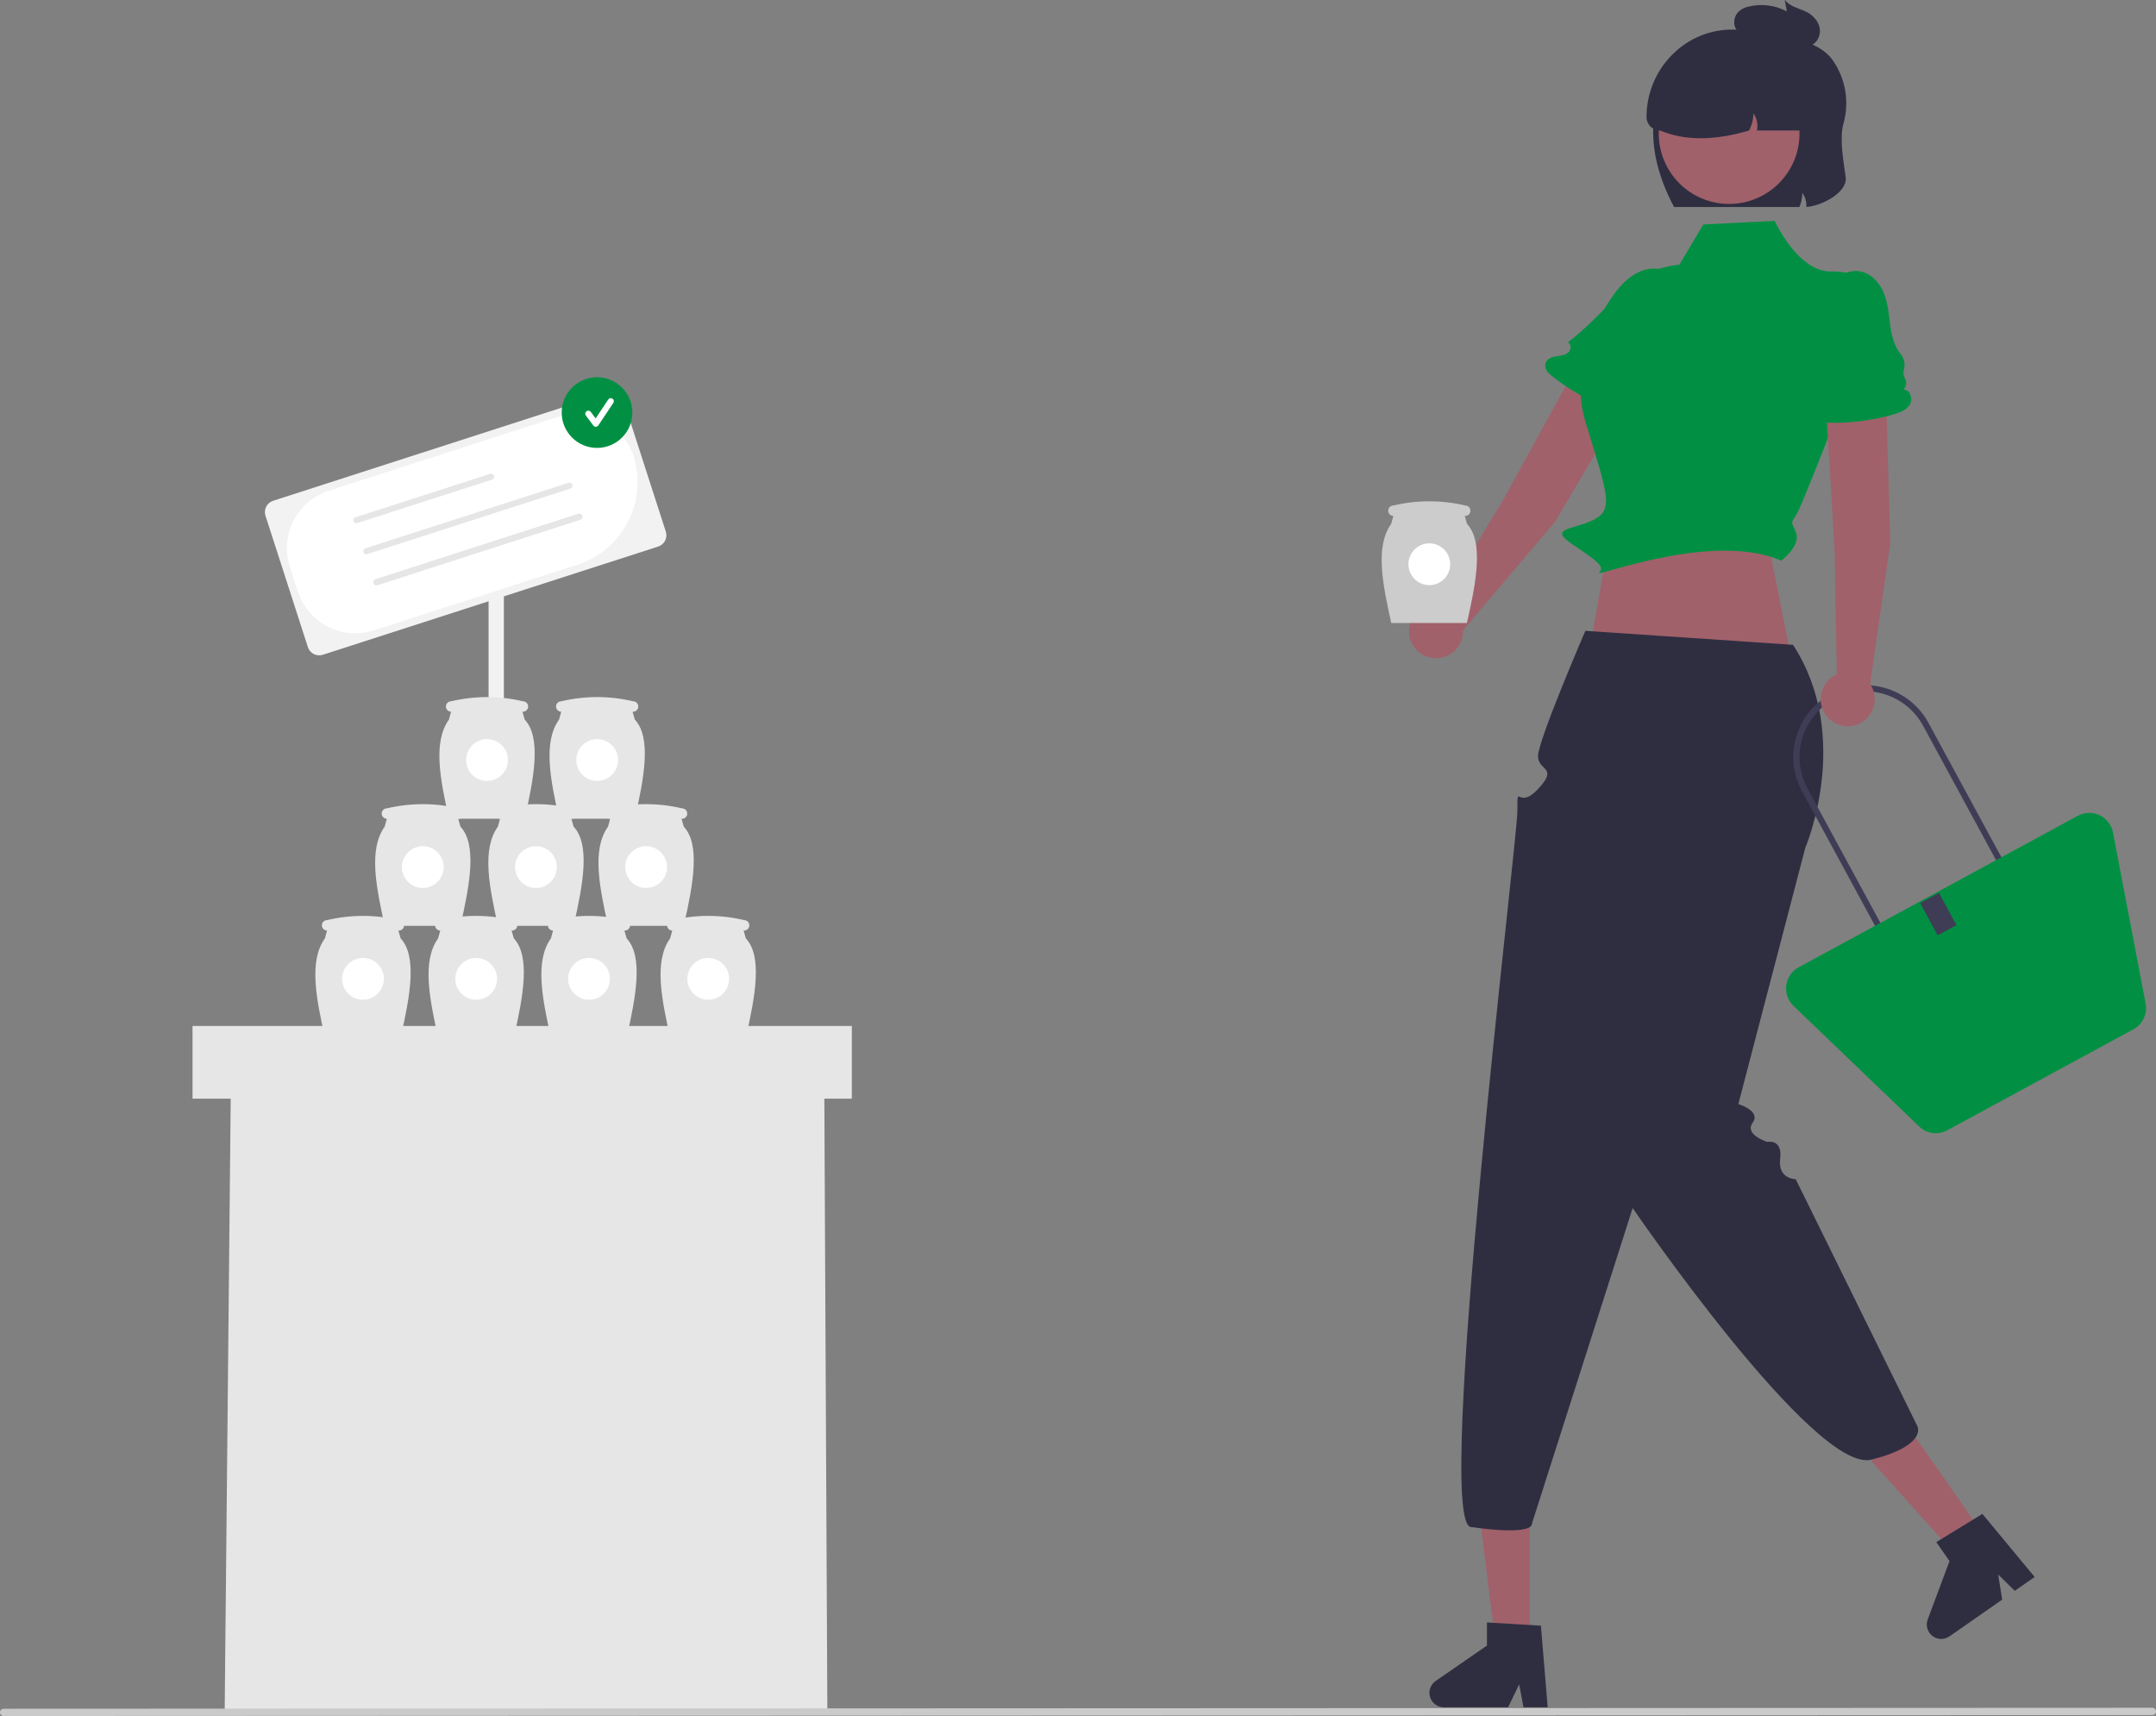 <svg width="451" height="359" viewBox="0 0 451 359" fill="none" xmlns="http://www.w3.org/2000/svg">
<rect x="0" y="0" width="451" height="359" fill="#808080" stroke="none"/>
<g clip-path="url(#clip0_33_1165)">
<path d="M105.404 122.707H102.205V157.906H105.404V122.707Z" fill="#F2F2F2"/>
<path d="M173.071 358.383H46.998L47.138 343.735L47.151 342.462L48.278 227.827H172.431L172.591 260.944L172.597 262.217L173.071 358.383Z" fill="#E6E6E6"/>
<path d="M325.338 109.095L345.738 74.511C346.598 73.044 346.846 71.297 346.429 69.647C346.012 67.998 344.964 66.579 343.51 65.696C342.758 65.239 341.92 64.94 341.049 64.818C340.178 64.695 339.29 64.751 338.441 64.983C337.592 65.214 336.799 65.616 336.111 66.164C335.422 66.712 334.852 67.394 334.436 68.17L314.347 104.743L301.203 126.452C300.054 126.285 298.881 126.475 297.844 126.997C296.807 127.52 295.956 128.349 295.406 129.372C294.856 130.395 294.635 131.562 294.772 132.715C294.909 133.868 295.397 134.951 296.171 135.817C296.945 136.683 297.967 137.29 299.097 137.555C300.228 137.82 301.413 137.73 302.491 137.298C303.569 136.867 304.488 136.113 305.123 135.141C305.758 134.169 306.078 133.024 306.04 131.864L325.338 109.095Z" fill="#A0616A"/>
<path d="M344.759 83.433C345.166 83.337 345.53 83.11 345.796 82.787C346.062 82.463 346.214 82.062 346.23 81.643C346.258 81.128 346.447 80.634 346.77 80.231C346.834 80.154 346.902 80.081 346.975 80.013C347.424 79.612 347.77 79.109 347.983 78.546C348.196 77.983 348.27 77.377 348.199 76.779C347.937 74.816 348.646 72.539 349.516 70.659C350.467 68.601 351.545 66.564 351.976 64.339C352.598 61.129 351.653 57.325 347.697 56.372C346.007 55.993 344.239 56.208 342.69 56.981C339.43 58.553 337.438 61.681 335.562 64.691C335.562 64.691 331.078 69.356 327.952 71.624C328.768 71.94 328.668 73.242 327.991 73.796C327.313 74.351 326.373 74.405 325.508 74.543C324.419 74.718 323.18 75.216 323.247 76.573C323.272 76.896 323.363 77.212 323.516 77.498C323.669 77.785 323.879 78.037 324.134 78.239C328.867 82.151 334.357 85.041 340.261 86.73C341.572 87.104 343.043 87.403 344.248 86.766C345.454 86.128 345.923 84.143 344.759 83.433Z" fill="#019043"/>
<path d="M375.869 143.453L334.272 142.813L332.992 133.213L336.831 111.454H369.47L375.869 143.453Z" fill="#A0616A"/>
<path d="M320.026 344.935H312.962L309.601 317.689H320.026V344.935Z" fill="#A0616A"/>
<path d="M323.754 357.174H318.689L317.785 352.391L315.469 357.174H302.033C301.389 357.174 300.762 356.968 300.244 356.586C299.725 356.205 299.342 355.667 299.15 355.052C298.958 354.438 298.968 353.778 299.178 353.169C299.388 352.56 299.787 352.034 300.317 351.668L311.046 344.258V339.423L322.332 340.097L323.754 357.174Z" fill="#2F2E41"/>
<path d="M415.56 322.003L409.766 326.044L391.424 305.617L399.976 299.654L415.56 322.003Z" fill="#A0616A"/>
<path d="M425.618 329.91L421.463 332.808L417.986 329.402L418.822 334.65L407.801 342.334C407.273 342.703 406.641 342.893 405.997 342.876C405.353 342.86 404.731 342.638 404.222 342.244C403.713 341.849 403.344 341.302 403.168 340.682C402.992 340.063 403.019 339.403 403.244 338.8L407.807 326.585L405.041 322.619L414.684 316.716L425.618 329.91Z" fill="#2F2E41"/>
<path d="M450.242 358.803L0.758 359C0.557 358.999 0.364 358.918 0.222 358.775C0.08 358.632 0 358.439 0 358.238C0 358.037 0.08 357.843 0.222 357.701C0.364 357.558 0.557 357.477 0.758 357.476L450.242 357.279C450.443 357.28 450.636 357.361 450.778 357.504C450.92 357.647 451 357.84 451 358.041C451 358.243 450.92 358.436 450.778 358.579C450.636 358.722 450.443 358.802 450.242 358.803Z" fill="#CACACA"/>
<path d="M178.187 214.639H40.275V229.85H178.187V214.639Z" fill="#E6E6E6"/>
<path d="M131.081 196.313L130.614 194.675H130.719C131.008 194.674 131.286 194.558 131.49 194.354C131.694 194.149 131.809 193.871 131.809 193.582C131.809 193.293 131.694 193.016 131.49 192.811C131.286 192.606 131.008 192.491 130.719 192.49C125.781 191.317 120.638 191.317 115.7 192.49C115.411 192.49 115.135 192.604 114.93 192.807C114.725 193.01 114.609 193.287 114.608 193.575C114.606 193.864 114.719 194.141 114.921 194.347C115.123 194.553 115.398 194.67 115.687 194.673L115.243 196.313C111.797 201.104 113.483 209.063 115.243 217.067H131.081C133.072 208.343 134.58 200.057 131.081 196.313Z" fill="#E6E6E6"/>
<path d="M123.21 209.148C125.623 209.148 127.579 207.192 127.579 204.779C127.579 202.366 125.623 200.409 123.21 200.409C120.797 200.409 118.84 202.366 118.84 204.779C118.84 207.192 120.797 209.148 123.21 209.148Z" fill="white"/>
<path d="M143.031 172.934L142.564 171.295H142.668C142.958 171.295 143.236 171.18 143.441 170.975C143.646 170.771 143.761 170.493 143.761 170.203C143.761 169.913 143.646 169.636 143.441 169.431C143.236 169.226 142.958 169.111 142.668 169.111C137.731 167.938 132.587 167.938 127.649 169.111C127.361 169.111 127.084 169.225 126.879 169.428C126.674 169.631 126.559 169.907 126.557 170.196C126.555 170.484 126.668 170.762 126.87 170.968C127.072 171.173 127.348 171.291 127.636 171.294L127.192 172.934C123.746 177.725 125.432 185.684 127.192 193.688H143.031C145.022 184.964 146.529 176.678 143.031 172.934Z" fill="#E6E6E6"/>
<path d="M135.159 185.769C137.572 185.769 139.528 183.813 139.528 181.4C139.528 178.986 137.572 177.03 135.159 177.03C132.746 177.03 130.79 178.986 130.79 181.4C130.79 183.813 132.746 185.769 135.159 185.769Z" fill="white"/>
<path d="M119.991 172.934L119.524 171.295H119.629C119.919 171.295 120.197 171.18 120.402 170.975C120.607 170.771 120.722 170.493 120.722 170.203C120.722 169.913 120.607 169.636 120.402 169.431C120.197 169.226 119.919 169.111 119.629 169.111C114.692 167.938 109.548 167.938 104.61 169.111C104.322 169.111 104.045 169.225 103.84 169.428C103.635 169.631 103.52 169.907 103.518 170.196C103.516 170.484 103.629 170.762 103.831 170.968C104.033 171.173 104.309 171.291 104.597 171.294L104.153 172.934C100.707 177.725 102.393 185.684 104.153 193.688H119.991C121.983 184.964 123.49 176.678 119.991 172.934Z" fill="#E6E6E6"/>
<path d="M112.12 185.769C114.533 185.769 116.489 183.813 116.489 181.4C116.489 178.986 114.533 177.03 112.12 177.03C109.707 177.03 107.75 178.986 107.75 181.4C107.75 183.813 109.707 185.769 112.12 185.769Z" fill="white"/>
<path d="M109.752 150.535L109.285 148.896H109.39C109.68 148.896 109.958 148.781 110.162 148.576C110.367 148.371 110.482 148.094 110.482 147.804C110.482 147.514 110.367 147.236 110.162 147.031C109.958 146.827 109.68 146.712 109.39 146.712C104.452 145.539 99.309 145.539 94.371 146.712C94.082 146.711 93.805 146.825 93.601 147.029C93.396 147.232 93.28 147.508 93.279 147.797C93.277 148.085 93.389 148.363 93.592 148.568C93.794 148.774 94.069 148.892 94.358 148.895L93.914 150.535C90.468 155.326 92.153 163.284 93.914 171.289H109.752C111.743 162.564 113.251 154.278 109.752 150.535Z" fill="#E6E6E6"/>
<path d="M101.88 163.37C104.294 163.37 106.25 161.413 106.25 159C106.25 156.587 104.294 154.631 101.88 154.631C99.467 154.631 97.511 156.587 97.511 159C97.511 161.413 99.467 163.37 101.88 163.37Z" fill="white"/>
<path d="M132.791 150.535L132.324 148.896H132.429C132.718 148.896 132.996 148.781 133.201 148.576C133.406 148.371 133.521 148.094 133.521 147.804C133.521 147.514 133.406 147.236 133.201 147.031C132.996 146.827 132.718 146.712 132.429 146.712C127.491 145.539 122.347 145.539 117.409 146.712C117.121 146.711 116.844 146.825 116.639 147.029C116.435 147.232 116.319 147.508 116.317 147.797C116.315 148.085 116.428 148.363 116.63 148.568C116.832 148.774 117.108 148.892 117.396 148.895L116.952 150.535C113.506 155.326 115.192 163.284 116.952 171.289H132.791C134.782 162.564 136.29 154.278 132.791 150.535Z" fill="#E6E6E6"/>
<path d="M124.919 163.37C127.332 163.37 129.288 161.413 129.288 159C129.288 156.587 127.332 154.631 124.919 154.631C122.506 154.631 120.55 156.587 120.55 159C120.55 161.413 122.506 163.37 124.919 163.37Z" fill="white"/>
<path d="M96.313 172.934L95.846 171.295H95.951C96.241 171.295 96.519 171.18 96.724 170.975C96.928 170.771 97.043 170.493 97.043 170.203C97.043 169.913 96.928 169.636 96.724 169.431C96.519 169.226 96.241 169.111 95.951 169.111C91.013 167.938 85.87 167.938 80.932 169.111C80.643 169.111 80.367 169.225 80.162 169.428C79.957 169.631 79.841 169.907 79.84 170.196C79.838 170.484 79.951 170.762 80.153 170.968C80.355 171.173 80.63 171.291 80.919 171.294L80.475 172.934C77.029 177.725 78.715 185.684 80.475 193.688H96.313C98.304 184.964 99.812 176.678 96.313 172.934Z" fill="#E6E6E6"/>
<path d="M88.442 185.769C90.855 185.769 92.811 183.813 92.811 181.4C92.811 178.986 90.855 177.03 88.442 177.03C86.028 177.03 84.072 178.986 84.072 181.4C84.072 183.813 86.028 185.769 88.442 185.769Z" fill="white"/>
<path d="M306.862 109.576L306.395 107.937H306.499C306.789 107.937 307.067 107.822 307.272 107.618C307.477 107.413 307.592 107.135 307.592 106.845C307.592 106.555 307.477 106.278 307.272 106.073C307.067 105.868 306.789 105.753 306.499 105.753C301.562 104.58 296.418 104.58 291.48 105.753C291.192 105.753 290.915 105.867 290.71 106.07C290.506 106.273 290.39 106.55 290.388 106.838C290.386 107.127 290.499 107.404 290.701 107.61C290.903 107.816 291.179 107.933 291.467 107.936L291.023 109.576C287.577 114.367 289.263 122.326 291.023 130.33H306.862C308.853 121.606 310.36 113.32 306.862 109.576Z" fill="#CCCCCC"/>
<path d="M298.99 122.411C301.403 122.411 303.359 120.455 303.359 118.042C303.359 115.628 301.403 113.672 298.99 113.672C296.577 113.672 294.621 115.628 294.621 118.042C294.621 120.455 296.577 122.411 298.99 122.411Z" fill="white"/>
<path d="M83.804 196.313L83.337 194.675H83.442C83.732 194.674 84.009 194.558 84.213 194.354C84.417 194.149 84.532 193.871 84.532 193.582C84.532 193.293 84.417 193.016 84.213 192.811C84.009 192.606 83.732 192.491 83.442 192.49C78.505 191.317 73.361 191.317 68.423 192.49C68.135 192.49 67.858 192.604 67.653 192.807C67.448 193.01 67.332 193.287 67.331 193.575C67.329 193.864 67.442 194.141 67.644 194.347C67.846 194.553 68.122 194.67 68.41 194.673L67.966 196.313C64.52 201.104 66.206 209.063 67.966 217.067H83.805C85.796 208.343 87.303 200.057 83.804 196.313Z" fill="#E6E6E6"/>
<path d="M75.933 209.148C78.346 209.148 80.302 207.192 80.302 204.779C80.302 202.366 78.346 200.409 75.933 200.409C73.52 200.409 71.564 202.366 71.564 204.779C71.564 207.192 73.52 209.148 75.933 209.148Z" fill="white"/>
<path d="M107.483 196.313L107.016 194.675H107.121C107.41 194.674 107.687 194.558 107.892 194.354C108.096 194.149 108.211 193.871 108.211 193.582C108.211 193.293 108.096 193.016 107.892 192.811C107.687 192.606 107.41 192.491 107.121 192.49C102.183 191.317 97.04 191.317 92.102 192.49C91.813 192.49 91.536 192.604 91.332 192.807C91.127 193.01 91.011 193.287 91.01 193.575C91.008 193.864 91.12 194.141 91.323 194.347C91.525 194.553 91.8 194.67 92.089 194.673L91.645 196.313C88.199 201.104 89.885 209.063 91.645 217.067H107.483C109.474 208.343 110.982 200.057 107.483 196.313Z" fill="#E6E6E6"/>
<path d="M99.611 209.148C102.024 209.148 103.981 207.192 103.981 204.779C103.981 202.366 102.024 200.409 99.611 200.409C97.198 200.409 95.242 202.366 95.242 204.779C95.242 207.192 97.198 209.148 99.611 209.148Z" fill="white"/>
<path d="M156.018 196.313L155.551 194.675H155.656C155.945 194.674 156.223 194.558 156.427 194.354C156.631 194.149 156.746 193.871 156.746 193.582C156.746 193.293 156.631 193.016 156.427 192.811C156.223 192.606 155.945 192.491 155.656 192.49C150.718 191.317 145.575 191.317 140.637 192.49C140.348 192.49 140.072 192.604 139.867 192.807C139.662 193.01 139.546 193.287 139.545 193.575C139.543 193.864 139.656 194.141 139.858 194.347C140.06 194.553 140.335 194.67 140.624 194.673L140.18 196.313C136.734 201.104 138.42 209.063 140.18 217.067H156.018C158.009 208.343 159.517 200.057 156.018 196.313Z" fill="#E6E6E6"/>
<path d="M148.147 209.148C150.56 209.148 152.516 207.192 152.516 204.779C152.516 202.366 150.56 200.409 148.147 200.409C145.734 200.409 143.777 202.366 143.777 204.779C143.777 207.192 145.734 209.148 148.147 209.148Z" fill="white"/>
<path d="M375.073 134.901L331.633 131.974C331.633 131.974 321.567 155.226 321.729 158.299C321.89 161.372 326.043 160.446 321.727 165.069C317.41 169.692 317.41 163.292 317.41 169.692C317.41 176.091 299.958 318.167 307.638 319.447C321.077 321.367 320.437 318.807 320.437 318.807L341.526 252.733C341.526 252.733 379.602 308.4 391.473 305.367C403.344 302.335 401.072 298.327 401.072 298.327L375.637 246.697C375.637 246.697 371.845 246.69 372.38 242.43C372.914 238.169 369.678 238.89 369.678 238.89C369.678 238.89 364.818 237.375 366.626 234.892C368.434 232.41 363.634 230.973 363.634 230.973L377.643 177.351C377.643 177.351 387.619 154.189 375.073 134.901Z" fill="#2F2E41"/>
<path d="M371.242 46.206L356.29 46.963L351.299 55.372C351.299 55.372 337.076 56.415 337.076 67.935C337.076 79.455 327.368 74.442 331.902 89.108C336.436 103.774 337.469 106.601 333.433 108.707C329.396 110.814 323.7 110.36 328.788 113.787C333.876 117.213 335.796 118.493 334.516 119.773C333.236 121.053 358.24 110.983 372.617 117.298C372.617 117.298 376.638 114.254 375.736 111.574C374.834 108.894 374.343 109.93 375.868 107.492C377.394 105.054 393.586 62.649 393.586 62.649C393.586 62.649 390.299 56.537 383.206 56.796C376.114 57.055 371.242 46.206 371.242 46.206Z" fill="#019043"/>
<path d="M423.701 188.623L397.264 202.97L376.966 165.565C375.063 162.059 374.631 157.941 375.765 154.117C376.898 150.292 379.505 147.075 383.01 145.173C386.516 143.27 390.634 142.838 394.458 143.972C398.282 145.105 401.499 147.712 403.402 151.218L423.701 188.623ZM397.779 201.235L421.965 188.109L402.277 151.828C401.415 150.24 400.249 148.836 398.845 147.699C397.441 146.561 395.827 145.711 394.094 145.197C392.362 144.683 390.545 144.515 388.748 144.704C386.95 144.892 385.208 145.433 383.62 146.295C382.031 147.157 380.628 148.323 379.491 149.728C378.353 151.132 377.503 152.746 376.99 154.479C376.477 156.212 376.31 158.029 376.498 159.826C376.687 161.623 377.228 163.366 378.091 164.954L397.779 201.235Z" fill="#3F3D56"/>
<path d="M446.284 215.323L407.342 236.457C406.404 236.969 405.328 237.168 404.269 237.025C403.21 236.883 402.224 236.406 401.455 235.664L375.158 210.421C374.586 209.873 374.153 209.197 373.891 208.449C373.63 207.701 373.549 206.902 373.655 206.117C373.761 205.332 374.05 204.583 374.5 203.931C374.949 203.279 375.547 202.742 376.243 202.364L434.649 170.667C435.346 170.289 436.121 170.081 436.913 170.06C437.705 170.038 438.491 170.203 439.206 170.543C439.922 170.882 440.548 171.385 441.033 172.012C441.517 172.638 441.847 173.371 441.996 174.149L448.829 209.955C449.031 211.004 448.894 212.09 448.436 213.056C447.979 214.021 447.225 214.816 446.284 215.323Z" fill="#019043"/>
<path d="M405.599 186.797L401.662 188.934L405.325 195.683L409.262 193.547L405.599 186.797Z" fill="#3F3D56"/>
<path d="M395.414 113.559L394.271 73.423C394.218 71.723 393.498 70.112 392.267 68.937C391.036 67.763 389.393 67.12 387.692 67.147C386.812 67.16 385.944 67.353 385.141 67.713C384.338 68.073 383.617 68.593 383.022 69.241C382.426 69.889 381.969 70.651 381.678 71.482C381.387 72.312 381.267 73.194 381.328 74.072L383.793 115.726L384.225 141.101C383.163 141.571 382.271 142.356 381.671 143.351C381.072 144.345 380.792 145.5 380.872 146.659C380.951 147.817 381.385 148.923 382.115 149.827C382.845 150.73 383.835 151.387 384.951 151.707C386.067 152.028 387.255 151.998 388.353 151.62C389.451 151.243 390.406 150.536 391.089 149.597C391.772 148.657 392.149 147.53 392.168 146.369C392.188 145.208 391.85 144.069 391.2 143.106L395.414 113.559Z" fill="#A0616A"/>
<path d="M398.192 81.496C398.485 81.198 398.673 80.812 398.726 80.397C398.779 79.981 398.694 79.561 398.484 79.198C398.234 78.746 398.131 78.228 398.19 77.715C398.202 77.616 398.221 77.518 398.247 77.421C398.414 76.843 398.439 76.233 398.319 75.643C398.2 75.053 397.94 74.5 397.562 74.032C396.294 72.51 395.683 70.205 395.418 68.15C395.128 65.902 394.955 63.604 394.136 61.491C392.954 58.442 390.128 55.725 386.272 57.025C384.641 57.604 383.258 58.727 382.358 60.206C380.435 63.272 380.414 66.98 380.429 70.527L379.737 69.126C379.82 73 379.119 76.851 377.678 80.448C378.537 80.281 379.145 81.436 378.867 82.266C378.589 83.097 377.822 83.642 377.164 84.22C376.334 84.948 375.551 86.029 376.329 87.142C376.523 87.403 376.768 87.621 377.05 87.782C377.332 87.944 377.645 88.045 377.968 88.08C384.057 88.872 390.243 88.395 396.139 86.681C397.449 86.3 398.852 85.77 399.534 84.589C400.215 83.408 399.555 81.477 398.192 81.496Z" fill="#019043"/>
<path d="M385.589 25.979C384.732 29.154 385.717 34.152 386.088 37.115C386.485 40.283 380.994 43.118 377.852 43.297C377.929 42.249 377.635 41.206 377.02 40.353C377.013 41.368 376.804 42.371 376.406 43.304H350.186C346.884 37.089 344.075 28.597 347.108 19.816C347.262 18.053 347.933 16.374 349.037 14.991C350.142 13.607 351.63 12.581 353.316 12.041L367.612 7.465C373.251 7.465 380.169 8.265 383.285 12.463C384.665 14.396 385.589 16.616 385.988 18.957C386.387 21.298 386.25 23.699 385.589 25.979Z" fill="#2F2E41"/>
<path d="M361.706 42.664C369.835 42.664 376.425 36.073 376.425 27.944C376.425 19.815 369.835 13.225 361.706 13.225C353.577 13.225 346.987 19.815 346.987 27.944C346.987 36.073 353.577 42.664 361.706 42.664Z" fill="#A0616A"/>
<path d="M380.265 24.104V27.304H367.53C367.659 26.686 367.659 26.049 367.53 25.431C367.401 24.813 367.146 24.228 366.781 23.714C366.77 24.966 366.459 26.198 365.872 27.304C358.508 29.482 352.327 29.44 347.262 27.304C346.89 27.304 346.521 27.231 346.177 27.088C345.833 26.946 345.521 26.737 345.257 26.474C344.994 26.21 344.785 25.898 344.643 25.554C344.5 25.21 344.427 24.841 344.427 24.468C344.427 14.658 352.16 6.391 361.968 6.189C364.353 6.138 366.723 6.564 368.941 7.442C371.159 8.32 373.179 9.631 374.883 11.3C376.587 12.969 377.941 14.961 378.865 17.159C379.789 19.358 380.265 21.719 380.265 24.104V24.104Z" fill="#2F2E41"/>
<path d="M377.755 2.421C376.238 1.711 374.529 1.41 373.332 0L373.784 2.389C371.323 1.072 368.461 0.714 365.752 1.385C364.955 1.545 364.22 1.926 363.631 2.486C363.305 2.83 363.06 3.244 362.914 3.695C362.769 4.147 362.727 4.626 362.791 5.096C362.861 5.503 363.016 5.891 363.245 6.235C363.474 6.579 363.772 6.871 364.12 7.093C364.746 7.448 365.434 7.682 366.146 7.783C369.108 8.385 372.071 8.987 375.033 9.589C376.14 9.915 377.312 9.952 378.437 9.698C379.053 9.488 379.593 9.102 379.993 8.589C380.392 8.075 380.633 7.456 380.686 6.808C380.855 4.769 379.273 3.131 377.755 2.421Z" fill="#2F2E41"/>
<path d="M137.682 114.342L67.524 136.982C66.898 137.183 66.219 137.128 65.634 136.828C65.05 136.529 64.608 136.01 64.405 135.385L55.531 107.885C55.33 107.259 55.385 106.58 55.685 105.995C55.984 105.41 56.503 104.968 57.128 104.766L127.286 82.126C127.912 81.925 128.591 81.98 129.176 82.279C129.76 82.579 130.202 83.098 130.405 83.723L139.279 111.223C139.48 111.849 139.425 112.528 139.125 113.113C138.826 113.698 138.307 114.14 137.682 114.342Z" fill="#F2F2F2"/>
<path d="M120.834 118.118L78.175 131.884C74.995 132.907 71.539 132.626 68.566 131.103C65.593 129.581 63.345 126.941 62.316 123.763L60.629 118.537C59.607 115.357 59.888 111.901 61.41 108.928C62.933 105.954 65.572 103.706 68.75 102.677L116.636 87.224C119.816 86.202 123.271 86.483 126.245 88.006C129.218 89.528 131.466 92.168 132.495 95.346C133.963 99.912 133.559 104.874 131.373 109.143C129.187 113.412 125.397 116.64 120.834 118.118Z" fill="white"/>
<path d="M102.945 100.335L74.747 109.434C74.667 109.46 74.583 109.47 74.499 109.463C74.415 109.456 74.334 109.433 74.259 109.395C74.185 109.357 74.118 109.304 74.064 109.24C74.01 109.176 73.968 109.102 73.942 109.022C73.917 108.942 73.907 108.858 73.914 108.775C73.92 108.691 73.944 108.609 73.982 108.535C74.02 108.46 74.073 108.394 74.137 108.339C74.201 108.285 74.275 108.244 74.354 108.218L102.553 99.118C102.714 99.067 102.889 99.081 103.039 99.159C103.19 99.236 103.303 99.37 103.355 99.531C103.407 99.692 103.393 99.867 103.316 100.017C103.239 100.168 103.106 100.282 102.945 100.335Z" fill="#E6E6E6"/>
<path d="M119.313 102.216L76.841 115.922C76.761 115.948 76.677 115.958 76.593 115.951C76.509 115.945 76.427 115.922 76.353 115.883C76.278 115.845 76.211 115.793 76.157 115.729C76.102 115.665 76.061 115.591 76.035 115.511C76.01 115.431 76 115.346 76.007 115.263C76.013 115.179 76.037 115.097 76.075 115.023C76.113 114.948 76.166 114.882 76.23 114.827C76.294 114.773 76.368 114.732 76.448 114.706L118.921 101C119.082 100.948 119.258 100.962 119.408 101.039C119.559 101.117 119.673 101.251 119.725 101.412C119.777 101.573 119.763 101.749 119.686 101.899C119.609 102.05 119.475 102.164 119.313 102.216Z" fill="#E6E6E6"/>
<path d="M121.407 108.704L78.934 122.41C78.855 122.436 78.77 122.446 78.687 122.439C78.603 122.432 78.522 122.409 78.447 122.371C78.372 122.333 78.306 122.28 78.251 122.216C78.197 122.152 78.156 122.078 78.13 121.998C78.104 121.919 78.094 121.834 78.101 121.751C78.108 121.667 78.131 121.586 78.169 121.511C78.208 121.436 78.26 121.37 78.324 121.316C78.388 121.261 78.462 121.22 78.542 121.194L121.015 107.488C121.176 107.437 121.351 107.451 121.501 107.528C121.652 107.605 121.766 107.739 121.818 107.9C121.87 108.062 121.856 108.237 121.779 108.387C121.702 108.538 121.568 108.652 121.407 108.704Z" fill="#E6E6E6"/>
<path d="M121.407 108.704L78.934 122.41C78.855 122.436 78.77 122.446 78.687 122.439C78.603 122.432 78.522 122.409 78.447 122.371C78.372 122.333 78.306 122.28 78.251 122.216C78.197 122.152 78.156 122.078 78.13 121.998C78.104 121.919 78.094 121.834 78.101 121.751C78.108 121.667 78.131 121.586 78.169 121.511C78.208 121.436 78.26 121.37 78.324 121.316C78.388 121.261 78.462 121.22 78.542 121.194L121.015 107.488C121.176 107.437 121.351 107.451 121.501 107.528C121.652 107.605 121.766 107.739 121.818 107.9C121.87 108.062 121.856 108.237 121.779 108.387C121.702 108.538 121.568 108.652 121.407 108.704Z" fill="#E6E6E6"/>
<path d="M124.89 93.706C128.973 93.706 132.283 90.396 132.283 86.314C132.283 82.231 128.973 78.921 124.89 78.921C120.808 78.921 117.498 82.231 117.498 86.314C117.498 90.396 120.808 93.706 124.89 93.706Z" fill="#019043"/>
<path d="M124.631 89.279C124.531 89.279 124.434 89.256 124.345 89.212C124.256 89.167 124.179 89.103 124.119 89.023L122.552 86.933C122.501 86.866 122.465 86.79 122.444 86.709C122.423 86.627 122.418 86.542 122.43 86.459C122.441 86.376 122.47 86.296 122.512 86.224C122.555 86.151 122.612 86.088 122.679 86.037C122.746 85.987 122.823 85.95 122.904 85.93C122.986 85.909 123.07 85.904 123.154 85.916C123.237 85.928 123.317 85.957 123.389 85.999C123.461 86.042 123.524 86.099 123.575 86.167L124.6 87.534L127.234 83.583C127.328 83.442 127.474 83.344 127.64 83.311C127.806 83.278 127.979 83.312 128.12 83.406C128.261 83.5 128.359 83.646 128.392 83.812C128.425 83.979 128.391 84.151 128.297 84.292L125.162 88.995C125.106 89.08 125.03 89.15 124.94 89.199C124.851 89.249 124.751 89.276 124.648 89.279L124.631 89.279Z" fill="white"/>
</g>
<defs>
<clipPath id="clip0_33_1165">
<rect width="451" height="359" fill="white"/>
</clipPath>
</defs>
</svg>
